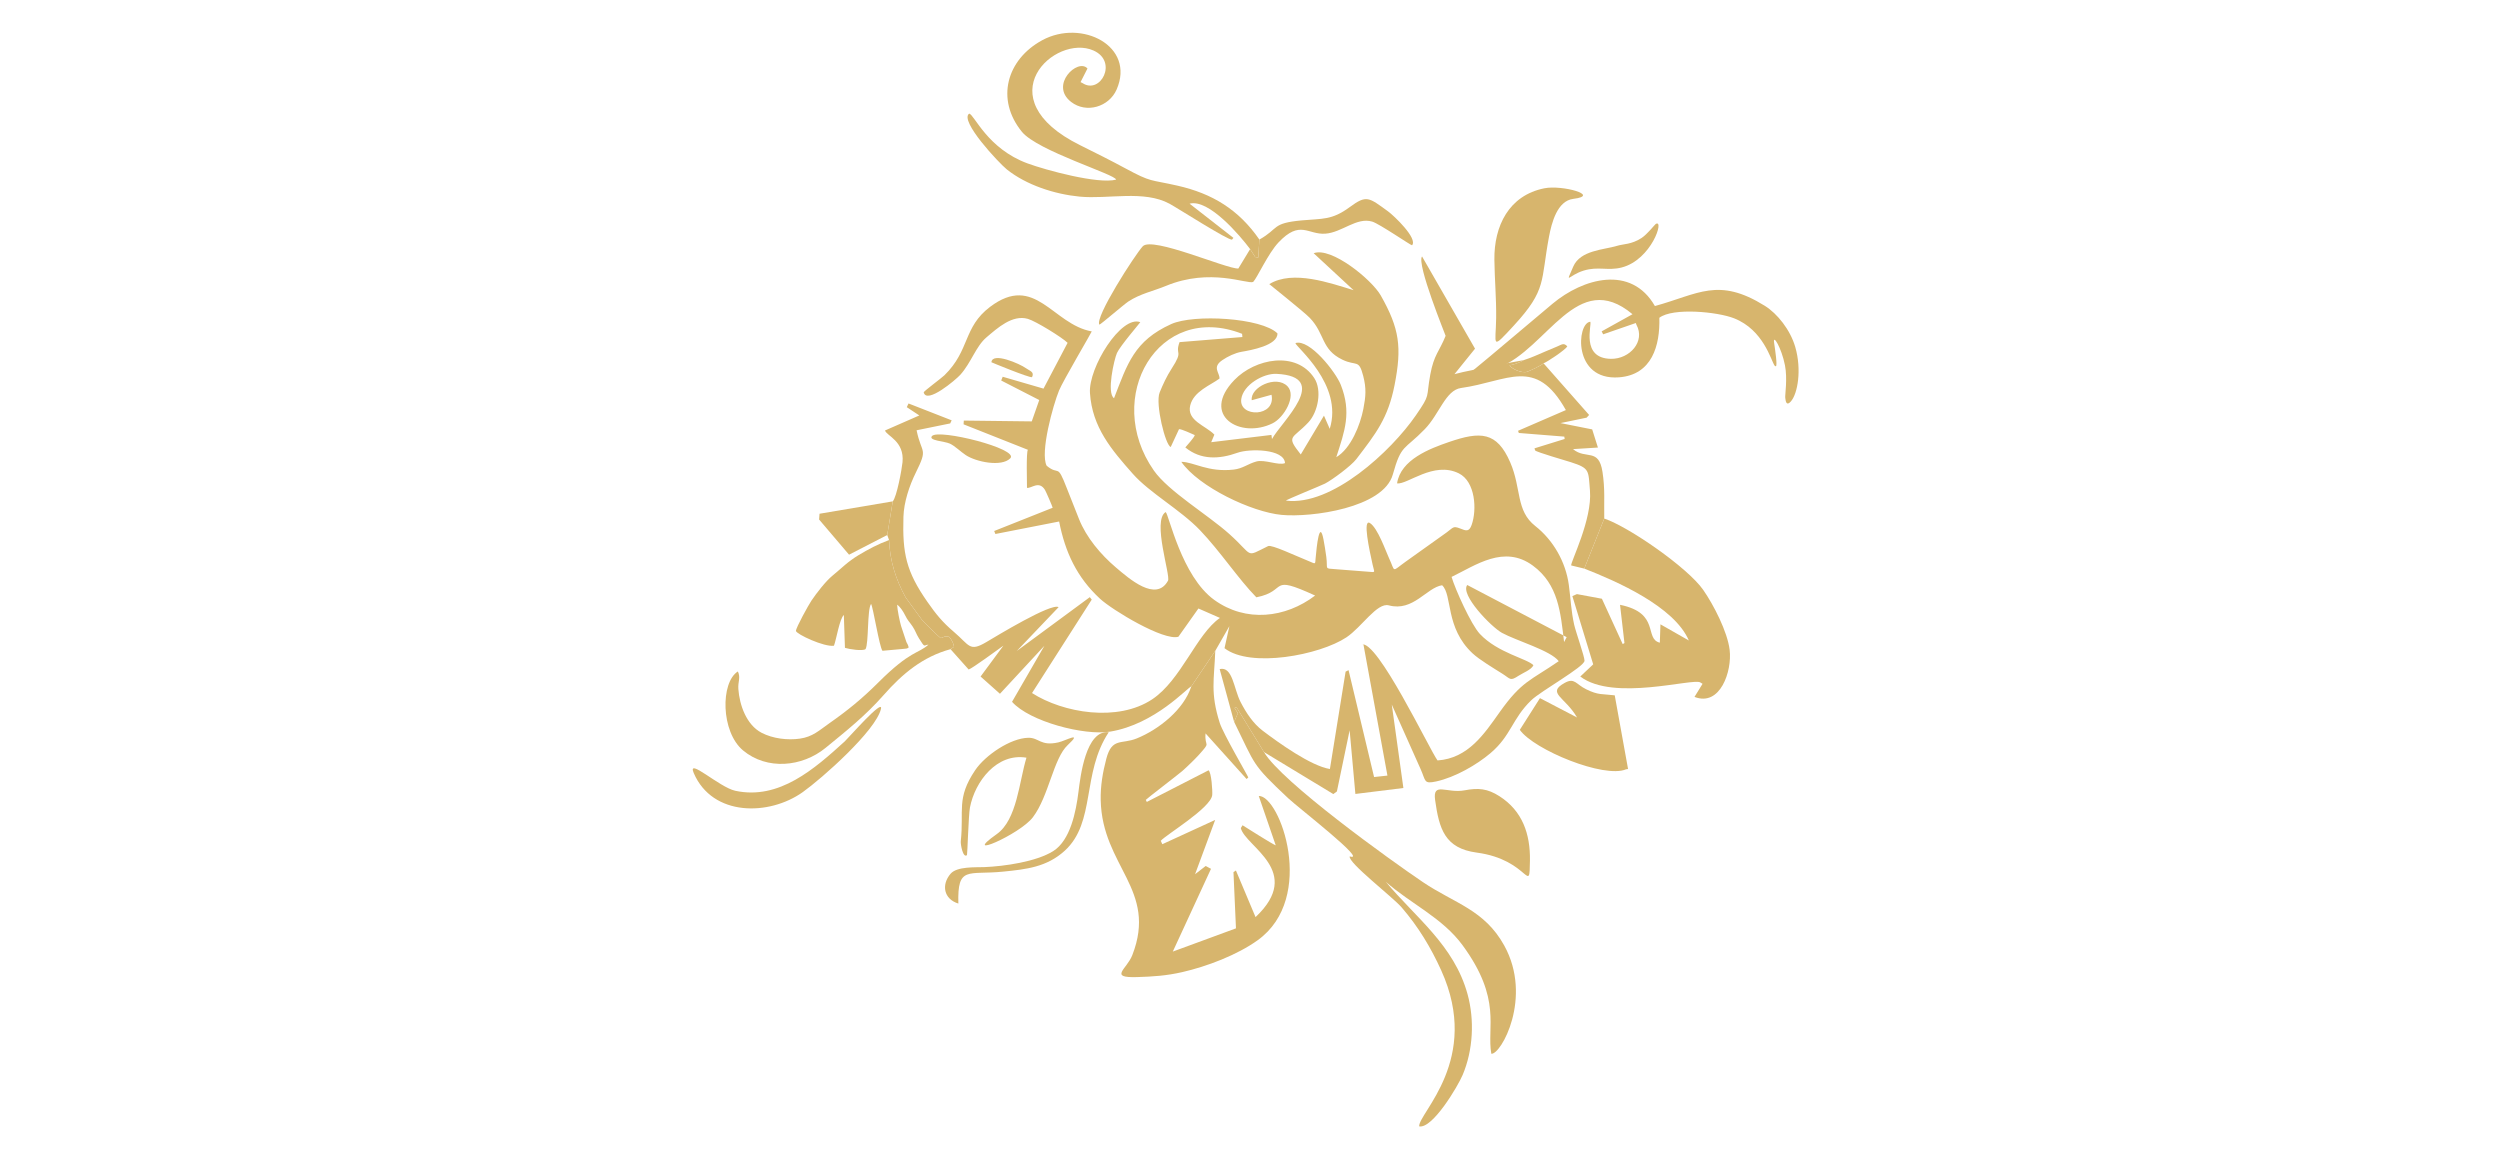 <svg xmlns="http://www.w3.org/2000/svg" width="320mm" height="150mm" viewBox="0 0 32000 15000" shape-rendering="geometricPrecision" text-rendering="geometricPrecision" image-rendering="optimizeQuality" fill-rule="evenodd" clip-rule="evenodd"><defs><style>.fil0{fill:#d7b56d}</style></defs><g id="Слой_x0020_1"><g id="_2736929008560"><g id="_1599802806128"><path class="fil0" d="M11427.23 6417.44l-70.65 430.76 23.47 64.55c10.46 265.91 86.12 505.01 212.99 735.58l204.74 281.41c25.32 31.84 218.16 222.94 244.51 237.64 52.8-14.13 31.16-27.7 105.68-16.69 31.22 31.52 58.52 86.5 63.38 127.84l-44.65 31.09 231.9 259.87c41.04-9.11 382.03-260.77 444.7-304.89l-291.89 394.98 247.9 220.69 569.07-614.21-414.3 717.06c225.01 253.88 926.86 435.49 1254.63 381.87 577.2-94.42 993.94-568.05 1039.49-578.33l307.42-456.37 180.71-315.9-62.58 282.38c330.5 258.22 1218.25 88.46 1559.95-138.45 196.26-130.32 392.39-450.2 543.7-409.67 312.26 83.62 482.43-227.03 681.6-257.53 134.65 125.72 36.38 542.16 389.84 871.88 87.6 81.72 274.27 193.02 380.85 260.18 107.43 67.68 96.94 99.44 210 25.19 53.96-35.43 164.49-76.43 187.98-133.59-78.36-84.26-457.28-157.1-685.28-400.46-113.05-120.67-315.51-571.67-362.4-730.01 308.54-148.2 671.35-416.62 1040.91-144.3 327.35 241.19 354.24 600.34 399.34 978.06l32.88-62.67-1272.23-667.37c-94.57 121.62 305.18 536.09 444.62 612.7 180.78 99.31 625.32 226.26 726.32 362.37-363.78 250.69-472.83 253.15-756.44 653.05-196.4 276.96-402.89 590.79-794.93 617.41-102.91-139.52-773.37-1552.77-973.05-1484.25l23.97-4.38 307.87 1682.54-170.93 18.55-326.79-1368.29-37.66 19.4-200.94 1246.27c-244.17-39.35-658.58-337.38-860.23-490.31-123.34-93.54-212.49-230.58-283.02-367.1-88.04-170.4-100.88-461.31-267.66-421.67l184.62 675.45 48.38-110.21-42.38-67.11 22.5-13.75 353.78 577.56 887.67 537.73 45.82-33.58 162.99-782.9 73.63 814.96 614.39-76.06-148.42-1067.7 79.48 177.91 289.79 648.58c67.6 151.28 37.78 192.02 197.61 157.52 245.18-52.95 523.33-215.7 696.06-362.2 266.07-225.65 276.16-439.97 522.34-677.35 124.57-120.13 680.77-428.11 681.69-506.22.62-51.84-112.71-371.7-132.86-462.28-38.64-173.71-44.69-336.25-68.13-508.53-39.76-292.1-197.48-570.78-429.22-753.06-251.65-197.94-174.89-477.57-320.65-814.64-171.24-395.98-382.97-398.72-783.93-260.79-242.16 83.3-619.76 224.76-664.6 529.69 132.47 18.45 468.29-288.37 790.61-128.38 211.81 105.13 233.28 464.67 164.12 659.42-33.1 93.25-73.11 75.79-145.84 46.79-95.01-37.89-90.41-9.93-175.76 50.98l-521.73 372.22c-188.75 134.66-128.2 139.1-215.86-47.2-37.73-80.18-143.52-385.7-243.28-446.31-94.33-57.31-7.75 341.4 35.33 535.45 23.02 103.72 42.84 95.34-52.87 87.93l-423.12-32.73c-150.4-11.63-95.15 6.06-117.5-157.95-9.89-72.55-23.12-157.45-35.78-222.48-50.7-260.34-87.48 84.35-100.81 239.18-7.49 87.04 4.65 75.03-96.3 34.44-168.05-67.59-467.52-210.26-511.58-188.77-302.15 147.43-175.19 133.42-496.95-154.9-275.25-246.63-778.91-545.88-965.44-811.99-656.43-936.49 57.53-2169.82 1128.95-1750.34l4.11 41.29-804.37 65.14c-64.23 175.46 59.11 91.73-102.91 341.64-60.75 93.69-110.18 199.99-152.06 303.17-58.23 143.5 74.51 679.61 142.07 697.24l105.89-227.88c31.61-3.57 163.49 59.98 201.59 75.56-5.5 31.2-95.7 127.58-120.9 158.34 198.01 162.16 431.87 152.62 669.12 67.69 151.44-54.21 596.36-51.48 606.91 132.73-79.83 34.83-261.66-50.8-368.65-20.12-110.95 31.81-171.9 89.86-287.87 103.1-329.09 37.57-509.68-97.85-670.98-99.42 223.05 321.22 901.6 643.76 1285.06 679.42 378.68 35.22 1302.55-88.55 1422.28-516.87 109.69-392.4 144.5-307.27 409.67-581.01 186.75-192.77 266.02-498.97 463.33-526.43 600-83.51 954.43-408.9 1342.21 282.53l-612.15 265.06 9.94 27.98 582.06 46.66 4.81 30.23-386.38 119.8 8.32 26.8c15.72 21.38 396.36 130.89 458.4 150.9 243.27 78.44 221.92 103.56 243.46 364.43 30.42 368.41-248.52 912.95-240.52 956.69l167.47 40.69 255.87-640.67c-3.95-219.41 11.68-374.38-22.61-598-47.74-311.27-213.46-153.08-377.31-290.96l318.91-19.98-73.32-232.42-405.9-80.76 334.59-69.41 31.91-34.67-582.97-660.83c-32.91 29.8-170.71 94.42-210.78 108.08-67.62 23.06-199.71-37.66-224.24-82.79 47.3-4.85 140.46-39.15 181.33-66.19l-387.61 71.28-386.77 80.56-112.43 27.64 263.11-326.09-678.21-1180.58c-73.03 94.56 303.22 1012.9 301.85 1016.33-80.56 200.78-149.79 240.29-196.65 496.93-56.2 307.84 8.18 240.92-184.06 520.26-316.6 460.05-1075.87 1164.96-1662.61 1091.78-5.06-8.88 450.96-192.88 498.73-217.66 96.3-49.96 337.05-229.13 401.19-312.92 251.32-328.26 406.9-524.9 489.95-949.02 94.52-482.79 64.44-721.38-176.96-1146.61-115.29-203.1-634.1-626.58-858.66-540.32l510.5 472.81c-295.06-89.45-776.42-263.86-1078.66-77.33 1.17 2.39 446.18 356.61 518.62 432.17 197.04 205.57 142.86 402.66 416.99 534.71 182.32 87.8 209.62-12.31 266.7 208.04 41.65 160.8 32.97 262.65 1.91 422.64-39.67 204.31-159.45 507.48-346.67 617.61 108.75-336.61 197.27-572.95 57.33-927.14-63.89-161.7-398.09-590.03-580.35-533.56 1.13 47.14 616.89 528.27 439.37 1097.94l-74.01-169.04-296.78 496.93c-196.08-246.79-107.85-192.38 96.38-409.91 124.99-133.14 178.6-411.74 76.31-567.86-231.4-353.21-757.13-250.7-1022.83 24.76-438.46 454.56 77.61 759.09 490.66 553.52 144.32-71.84 308.4-350.19 189.4-473.29-143.77-148.73-479.13 12.75-457.45 178.45l253.32-69.64c59 289.04-419.36 293.02-387.59 55.61 24.38-182.04 282.57-331.7 451.01-323.39 708.98 34.91 63.43 611.98-57.65 834.23l-6.95-52.66-770.95 93.19 40.49-96.88c-111.78-116-356.63-178.59-309.26-373.62 44.23-182.13 260.82-258.39 374.85-343.93 3.89-76.37-100.35-143.66 37.51-236.85 68.26-46.14 161.13-91.41 245.5-106 113.35-19.58 463.83-79.67 458.6-235.58-202.28-199.92-1070.31-250.28-1360.59-118.69-473.07 214.43-559.59 507.6-731.03 948.56-97.52-65.59 1.48-497.59 37.44-578.48 40.07-90.14 298.41-389.47 298.89-394.78-244.52-93.44-665.82 581.76-644.38 907.1 28.94 439.06 276.08 726.07 548.42 1033.9 217.47 245.82 608.72 459.29 860.05 721.78 259.54 271.07 489.45 622.19 721.3 859.06 416.37-82.28 142.75-301.61 752.3-22.65-379.98 289.09-886.6 347.33-1290.9 55.88-419.85-302.65-582.46-1099.34-622.26-1124.6-175.84 109.28 66.14 812.7 29.86 878.88-152.95 279.02-499.42-27.75-666.73-169.79-194.31-164.98-379.11-384.41-472.84-621.24-51.86-131.02-104.61-261.46-155.55-393.4-128.46-332.72-93.39-151.32-257.79-287.32-86.74-166.82 81.58-776.2 158.79-963.72 50.53-122.77 417.56-745.11 418.33-755.58-501.16-89.68-724.81-750.41-1302.23-313.76-345.41 261.2-255.44 554.7-582.99 874.53-37.46 36.58-262.55 202.95-265.89 218.55 35.79 158.85 413.15-162.48 468.18-223.73 141.18-157.1 199.94-365.23 335.85-480.09 141.33-119.45 330.32-293.12 529.27-236.24 100.45 28.71 443.26 240.46 508.77 306.9l-308.36 585.99-522.44-151.9-19.31 48.14 487.2 249.89-95.91 273.34-869.79-10.45-3.03 48 823.32 326.03c-23.07 27.95-11.26 421.57-11.62 487.53 58.39 8.05 153.38-97.3 229.69 24.94 13.21 21.14 97.78 216.47 98.97 229.51l-748.63 297.49 15.72 38.25 815.82-159.92c77.06 392.94 226.96 714.61 523.11 988.38 158.01 146.09 817.2 543.81 1003.5 486.65l256.36-361.65 275.47 120.79c-300.82 207.97-496.83 794.83-866.65 1041.37-441.64 294.44-1138.9 175.67-1538.71-79.73l764.2-1195.92-24.29-31.6-935.43 689.34 535.9-561.54c-94.91-56.31-796.47 371.45-926.93 448.35-217.23 128.04-210.85 40.58-414.73-132.65-145.93-123.98-229.64-227.95-338.46-384.01-270.4-387.78-320.17-616.83-306.17-1087.89 5.57-187.75 75.86-398.77 158.98-566.74 159.58-322.57 72.94-229.79 9.4-540.83l430.29-87.87 18.54-39.57-551.97-215.71-22.56 47.32 160.68 105.99-439.42 192.43c21.29 69.92 250.54 135.13 224.12 406.61-8.57 87.99-73.54 445.12-125.23 501.04z"/><path class="fil0" d="M15248.2 8786.66c-95.38 297.23-416.16 551.37-698.08 665.38-195.74 79.16-316.48-15.12-389.1 259.53-46.23 174.83-76 349.34-71.97 530.9 18.76 850.1 731.25 1143.05 404.66 1982.82-71.2 183.11-307.18 292.93 62.01 281.42 205.71-6.42 373.4-17.2 576.09-63.41 314.69-71.74 703.27-219.01 966.34-408.26 759.09-546.13 283.65-1855.22 13.91-1846.65l217.44 632.27c-49.18-18.81-355.33-214.36-424.97-257.28l-22.35 36.25c58.64 237.6 811.4 553.33 188.77 1139.44l-251.11-596.73-31.41 20.54 31.89 720.07-808.62 297.43 489.22-1059.57-68.3-36.01-135.91 105.26 257.37-694.89-676.24 310.7-20.05-43.62c66.79-77.3 640.18-419.59 658.58-584.98 5.36-48.09-9.76-291.3-47.14-317.38l-790.17 404.9-13.04-26.39c4.5-9.79 413.38-322.62 466.06-368.12 51.06-44.1 167.65-157.02 214.27-209.12 162.07-181.14 69.15-86.43 84.66-273.76l525.23 583.85 21.9-19.68c-.95-12.7-322.44-562.37-365.57-698.65-122.03-385.63-71.35-548.9-56.95-922.63l-307.42 456.37zm5030.48-1508.6c414.55 162.33 1151.21 483.88 1338.55 920.31l-363.53-206.98-7.83 235.14c-205.04-50.95 10.9-378.99-509.39-484.96l56.49 489.4-22.34 13.65-266.25-580.76-319.92-59.29-58.17 25.46 266.68 873.63-165.44 155.81c425.8 324.14 1444.84 16.02 1537.11 76.08l28.04 17.27-103.18 167.51c328.3 129.11 483.33-328.55 449.94-602.16-28.33-232.12-203.71-574.23-338.45-767.64-199.17-285.91-953.49-807.25-1266.44-913.14l-255.87 640.67z"/><path class="fil0" d="M15796.64 9239.77c279.69 565.1 217.76 531.28 691.45 977.02 128.86 121.27 1034.73 821.05 788.27 745.02-24.6 79.7 547.32 517.01 665.24 653.81 212.05 246.01 372.66 510.78 506.49 806.46 515.44 1138.66-293.66 1826.76-282.76 1995.47 170.82 33.61 494.67-511.56 556.9-658.84 133.73-316.57 153.38-701.54 62.6-1032.26-172.75-629.38-667.22-983.52-1046.53-1439.34 316.73 280.51 723.29 458.92 981.82 811.12 509.37 693.93 307.66 1049.91 368.75 1390.03 123.05 14.52 532.86-721.22 165.2-1385.84-254.01-459.16-635.71-537.99-1040.08-810.65-419.15-282.6-1814.97-1286.91-2035.07-1665.51l-353.78-577.56-22.5 13.75 42.38 67.11-48.38 110.21zm-3629.94-930.15l44.65-31.09c-4.86-41.34-32.16-96.32-63.38-127.84-74.52-11.01-52.88 2.56-105.68 16.69-26.35-14.7-219.19-205.8-244.51-237.64l-204.74-281.41c-126.87-230.57-202.53-469.67-212.99-735.58-136.45 49.3-264.85 117.78-389.38 192.55-142.14 85.36-212.4 163.26-335.06 263.36-87.19 71.14-204.97 224.54-269.23 319.64-35.31 52.26-197.28 343.61-198.43 387.6 7.5 42.18 361.44 208.26 486.86 189.57 29.9-77.94 71.74-346.11 126.43-393.52l14.13 420.58c55.49 17.61 226.53 44.1 263.81 15.98 42.13-74.68 19.47-509.31 70.7-578.18 25.88 39.02 105.39 547.19 145.56 599.76l255.08-22.96c64.44-7.93 52.63-.58 80.74-19.58-9.21-37.52-14.72-40-29.39-69.79l-68.39-206c-17.34-57.69-47.2-206.03-50.28-271.53 39 25.8 79.36 88.76 101.51 133.84 35.71 72.64 53.13 80.49 95.65 143.38 38.44 56.87 44.44 93.19 82.75 154.14 82.39 131.01 57.53 84.08 121.03 79.93-131.92 119.45-225.32 68.47-644.21 486.92-204.38 204.15-390.19 355.48-626.59 521.05-129.31 90.58-210.17 171.39-374.57 195.04-158.31 22.79-347.43-.41-490.53-74.98-193.54-100.87-282.75-354.98-297.25-560.43-6.78-95.92 32.03-141.68-6.01-224.74-223.5 139.68-219.76 773.06 66.77 1011.58 306.14 254.87 755.85 211.67 1054.46-32.25 272.11-222.29 513.15-414.08 746.91-679.5 236.71-268.78 499.05-488.44 853.58-584.59zm3834.85-5121.14l65.74 102.09 38.44 5.81 14.25-229.96c-265.2-383.41-600.86-588.79-1051.58-690.72-355.04-80.28-326.38-38.82-660.02-218.86-191.63-103.41-386.2-201.1-581.39-297.55-1222.77-604.2-321.41-1432.39 170.52-1212.37 316.73 141.65 87.29 566.74-140.08 417.42l-26.34-13.4 88.65-174.22c-122.05-137.1-490.52 210.37-209.7 427.69 195.64 151.4 485.39 63.88 582.58-158.27 243.38-556.28-445.97-906.01-951.76-631.59-454.83 246.79-599.6 755.78-260.76 1172.12 199.76 245.45 1203.1 547.46 1205.69 612.6-227.66 60.65-897.6-120.95-1134.55-208.2-512.6-188.74-678.58-621.82-745.3-637.11-131.52 89.24 385.35 638 481.65 714.81 252.21 201.15 612.92 317.21 932.07 348.01 365.89 35.31 821.56-86.92 1150.66 91.21 106 57.39 757.2 475.04 799.65 458.68l17.9-21.79-561.21-437.74c245.59-65.13 648.71 411.58 774.89 581.34z"/><path class="fil0" d="M16119.98 3066.42l-14.25 229.96-38.44-5.81-65.74-102.09-150.89 248.73c-150.02 6.87-1103.29-415.4-1223.55-284.41-101.32 110.35-617.88 913.04-554.98 1002.98 13.3.43 316.45-260.93 370.59-296.45 153.58-100.76 318.39-132.48 482.21-200.21 568.68-235.15 1039.74-17.95 1115.37-50.12 49.13-47.31 190.95-364.72 324.52-505.89 276.81-292.59 375.21-97.42 598.08-112.02 214.13-14.04 401.54-214.98 601.75-154.49 92.94 28.08 497.09 306.78 509.72 302.94 76.5-86.55-232.27-379.55-307.14-433.97-248.07-180.32-274.87-213.62-490.77-54.57-229.66 169.17-348.71 145.2-613.71 169.79-389.91 36.15-287.3 101.99-542.77 245.63zm3648.11-656.46c-455.32 91.4-645.16 483.42-639.96 914.85 3.01 250.32 25.51 490.89 22.62 745.51-3.91 345.79-72.64 421.69 228.93 93.9 421.63-458.27 339.98-563.88 447.64-1134.65 33.29-176.46 104.75-459.01 311.09-484.21 355.43-43.41-143.23-180.98-370.32-135.4zm900.53 6490.38c-160.96-20.11-207.09.53-366.22-78.02-132.74-65.53-147.77-150.88-272.95-82.08-239.64 131.69 3.63 178.78 156.91 443.56l-474.88-247.61-258.1 405.94c183.98 257.61 1080.11 624.36 1360.22 505.05l25.56-3.91-170.54-942.93zm-2299.13 1340.42c51.41 368.16 123.43 617.98 532.45 672.49 674.91 89.94 674.68 561.17 681.37 100.37 4.88-337.01-94.52-633.5-391.82-823.03-152.49-97.22-269.22-107.61-444.52-74.52-229.16 43.27-410.89-114.57-377.48 124.69zM13138.6 9698.4c-93.38 304.79-120.15 794.34-380.26 978.25-476.26 336.75 293.99 7.36 462.83-216.1 204.04-270 262.5-752.89 445.72-923.63 198.19-184.71-23.16-55.97-120.48-34.25-229.33 51.2-245.69-62.1-385.36-59.05-226.99 4.96-549.51 223.11-678.59 414.47-244.39 362.39-141.57 514.44-184.49 910.64-4.15 38.26 28.6 221.32 79.47 176.49 5.47-4.83 19.66-513.62 37.76-608.19 64.29-335.91 345.99-701.83 723.4-638.63zm-1862.06-625.52c32.29-140.31-422.33 379.28-463.82 416.98-385.24 349.85-839.44 753.7-1401.85 631.86-203.23-44.03-620.39-434.66-531.04-226.76 240.68 559.95 965.28 549.61 1394.4 244.84 245.1-174.08 938.05-787.55 1002.31-1066.92zm80.04-2224.68l70.65-430.76-937.16 158.47-5.6 74.04 383.3 450.03z"/><path class="fil0" d="M12266.97 11565.55c-13.1-487.82 120.57-363.03 573.62-408.74 295.22-29.78 558.47-57.94 788.14-267.45 399.76-364.64 214.33-991.14 563.11-1516.63-292.83-33.01-362.49 563.89-387.41 763.04-31.57 252.37-103.01 620.09-323.82 758.73-215.26 135.13-625.05 194.43-882.82 204.59-109.66 4.32-348.84-11.07-430.83 85.41-119.45 140.55-88.37 322.83 100.01 381.05zm8926.62-8698.92c-12.4 7.34-107.73 131.85-183.15 180.69-128.01 82.93-230.32 74.16-314.47 99.88-168.04 51.36-467.84 54.57-558.82 265.82-105.3 244.49-64.52 111.95 133.11 50.86 186.82-57.75 309.92 5.54 486.83-39.98 382.74-98.5 551.31-624.64 436.5-557.27zm-9264.15 2714.76c-51.06 58.61 159.37 64.96 228.61 96.8 64.66 29.73 135.81 102.12 204.33 147.44 131.43 86.9 455.05 154.18 568.7 41.38 122.42-121.51-918.09-381.52-1001.64-285.62zm7574.72-971.93c-40.87 27.04-134.03 61.34-181.33 66.19 24.53 45.13 156.62 105.85 224.24 82.79 40.07-13.66 177.87-78.28 210.78-108.08 54.6-22.33 281.62-173.74 303.4-217.04-46.16-51.34-73.42-20.41-131.48 2.74-46.19 18.4-91.8 37.97-138.04 58.06-85.35 37.06-202.97 89.28-287.57 115.34zm-6814.07 27.32c3.58 2.93 484.29 200.45 519.76 191.16 34.43-68.02-28.18-79.33-76.56-114.28-80.64-58.25-431.58-211.25-443.2-76.88z"/><path class="fil0" d="M18803.1 4784.3l380.22-79.2c625.78-241.06 1001.77-1279.23 1712.8-683.08l-394.78 219.47 19.06 37.81 418.25-144.61 7.62 22.07c116.96 212.13-84.72 440.07-325.95 436.41-391.12-5.92-241.07-438.44-264.44-474.65-174.87 13.35-228.1 754.77 365.75 711.48 425.63-31.04 527.96-408.74 518.16-762.48 173.07-132.26 743.17-77.1 956.09 6.65 378.14 148.73 472.43 539.58 518.81 605.08 6.37 9.01 9.78 9.23 16.76 7.94 21.44-4-9.96-212.72-23-301.46-17.27-117.7 95.01 66 139.14 289.91 33.63 170.65-.29 377.83 3.43 415.25 5.78 57.96 19.68 105.82 71.26 48.45 89.25-99.23 141.09-408.67 57.34-697.04-64.14-220.9-228.98-427.84-390.52-528.25-595.6-370.23-848.03-150.33-1406.36 3.3-305.06-531.03-919.96-354.87-1309.35-30.18-364.27 303.72-701.08 594.48-1070.29 897.13z"/></g></g></g></svg>